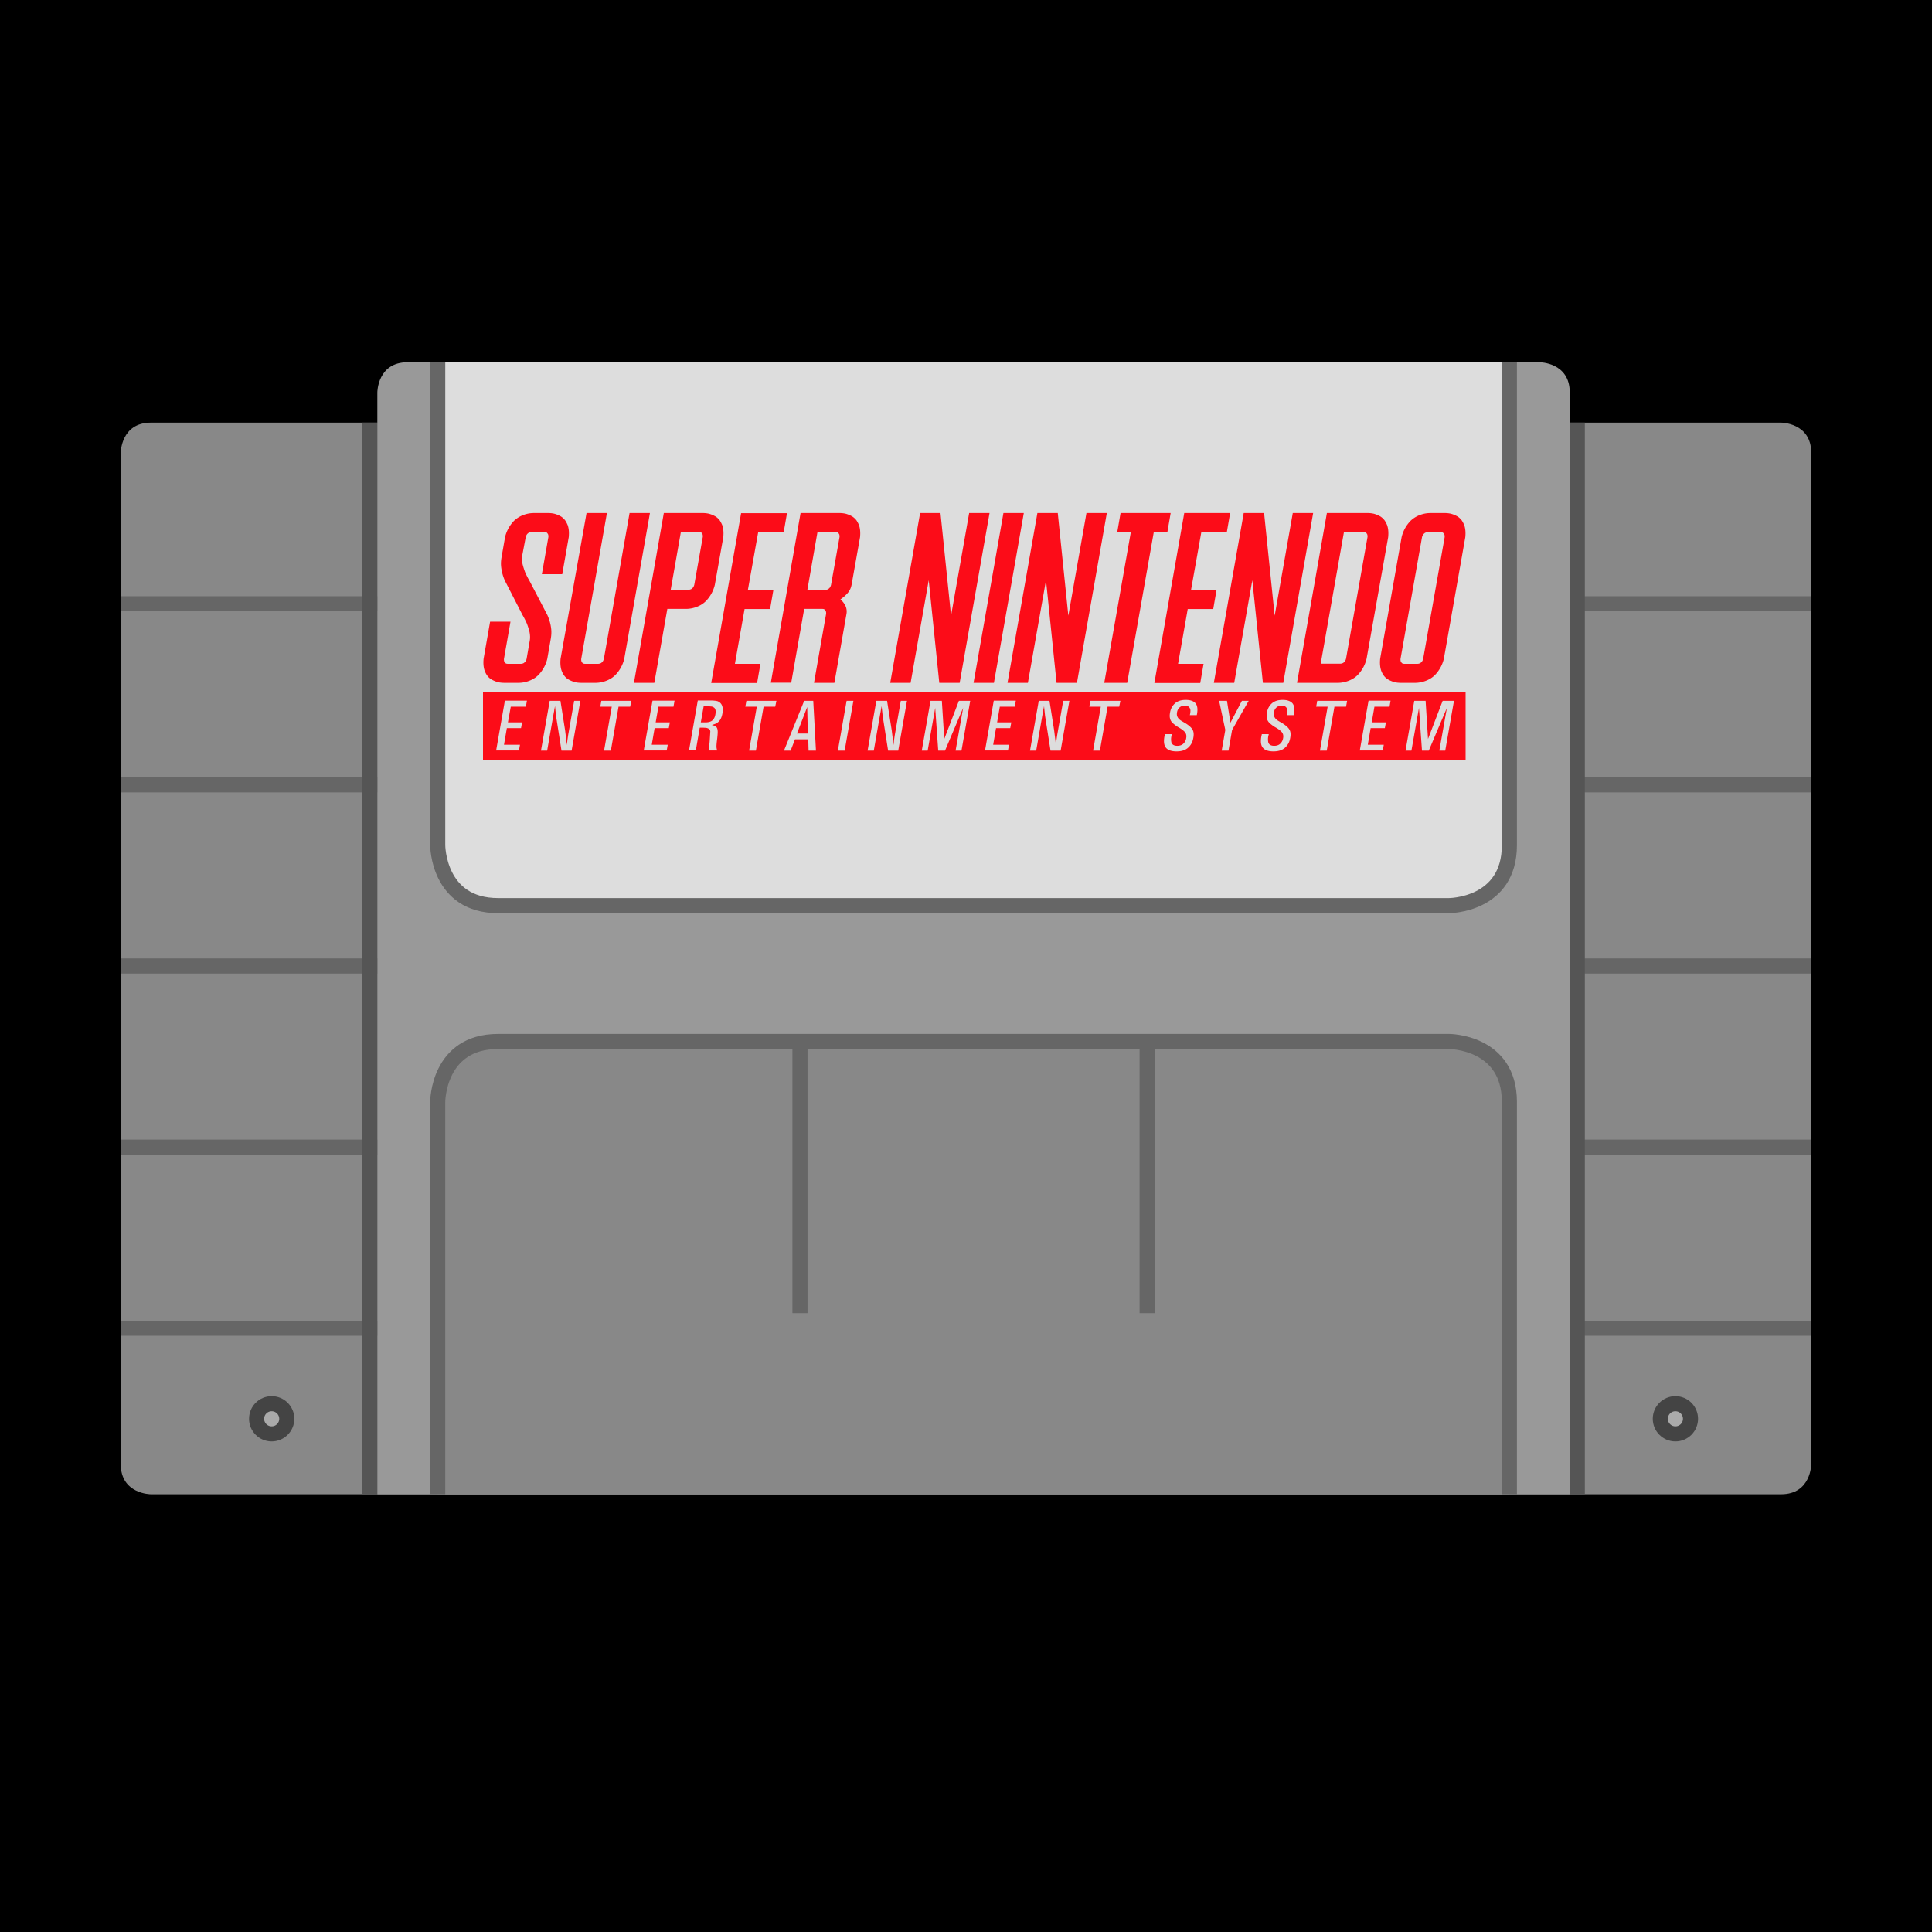 <svg xmlns="http://www.w3.org/2000/svg" width="128" height="128" viewBox="0 0 256 256">
  <rect x="0" y="0" width="100%" height="100%" fill="#000" />
  <path fill="#888" d="M16,60s0,-4 4,-4 h216s4,0 4,4 v134s0,4 -4,4 h-216s-4,0 -4,-4z"/>
  <path stroke="#666" stroke-width="2" d="M16,56 m0,24 h224 m-224,24h224 m-224,24h224 m-224,24h224 m-224,24h224" />

  <circle cx="36" cy="188" r="2" fill="#aaa" stroke="#444" stroke-width="2"/>
  <circle cx="222" cy="188" r="2" fill="#aaa" stroke="#444" stroke-width="2"/>

  <path fill="#999" d="M50,52s0,-4 4,-4h150s4,0 4,4v146h-158z"/>
  <path stroke="#555" stroke-width="2" d="M49,56v142 m160,0 v-142"/>

  <path fill="#ddd" stroke="#666" stroke-width="2" d="M58,48v64s0,8 8,8 h126s8,0 8,-8 v-64"/>
  <path fill="#888" stroke="#666" stroke-width="2" d="M58,198v-52s0,-8, 8,-8 h126s8,0 8,8 v52"/>

  <path stroke="#666" stroke-width="2" d="M106,138v36 m46,0v-36"/>
  <path fill="#fc0c18" transform="scale(0.2, 0.2) translate(320, 340)" d="
  M26,28c-0.3,1.8,-0.2,3.7,0.2,5.7c0.5,2,1.1,3.8,1.7,5.4a51,51,0,0,0,2.9,5.7l11.8,22.6a30,30,0,0,1,2.6,9.5c0.2,1.9,0.1,4,-0.3,6.3l-2.3,13.2a23.2,23.2,0,0,1,-6,10.9a16,16,0,0,1,-3.5,2.6a20.2,20.2,0,0,1,-10.2,2.5h-8.4c-2.1,0,-3.9,-0.2,-5.4,-0.7c-1.5,-0.5,-2.8,-1.1,-3.9,-1.8a9.2,9.2,0,0,1,-2.6,-2.6c-0.7,-1,-1.1,-1.9,-1.5,-2.9c-0.8,-2.3,-1,-5,-0.7,-8l4.3,-24.5h13.5l-4.3,24.5c-0.1,0.6,0,1.2,0.1,1.7c0.2,0.4,0.4,0.8,0.8,1.2c0.4,0.4,1,0.5,1.8,0.5h8.4a4,4,0,0,0,2,-0.5c0.5,-0.4,0.9,-0.7,1.2,-1.2a5,5,0,0,0,0.7,-1.7l2.1,-12.1c0.3,-1.8,0.2,-3.7,-0.2,-5.7c-0.5,-2,-1.1,-3.8,-1.7,-5.4a51,51,0,0,0,-2.9,-5.7l-11.6,-22.6a30,30,0,0,1,-2.6,-9.5c-0.2,-1.9,-0.1,-4,0.3,-6.3l2.3,-13.2a23.2,23.2,0,0,1,6,-10.9a18.4,18.4,0,0,1,8,-4.4c1.7,-0.5,3.6,-0.7,5.7,-0.7h8.4c2.1,0,3.9,0.2,5.4,0.7c1.5,0.5,2.8,1.1,3.9,1.8c1.1,0.8,1.9,1.6,2.6,2.6a20,20,0,0,1,1.5,2.9c0.8,2.3,1,5,0.7,8l-4.3,24.5h-13.5l4.3,-24.5c0.1,-0.6,0,-1.2,-0.1,-1.7c-0.2,-0.4,-0.4,-0.8,-0.8,-1.2c-0.4,-0.4,-1,-0.5,-1.8,-0.5h-8.4a4,4,0,0,0,-2,0.5c-0.5,0.4,-0.9,0.7,-1.2,1.2a5,5,0,0,0,-0.7,1.7l-2.3,12.1z
M68.6,-0.1h13.5l-17,96.5c-0.1,0.6,0,1.2,0.1,1.7c0.2,0.4,0.4,0.8,0.8,1.2c0.4,0.4,1,0.5,1.8,0.5h8.4a4,4,0,0,0,2,-0.5c0.5,-0.4,0.9,-0.7,1.2,-1.2a5,5,0,0,0,0.7,-1.7l17,-96.5h13.5l-17,96.5a23.2,23.2,0,0,1,-6,10.9a16,16,0,0,1,-3.5,2.6a20.2,20.2,0,0,1,-10.2,2.5h-8.4c-2.1,0,-3.9,-0.2,-5.4,-0.7c-1.5,-0.5,-2.8,-1.1,-3.9,-1.8a9.2,9.2,0,0,1,-2.6,-2.6c-0.7,-1,-1.1,-1.9,-1.5,-2.9c-0.8,-2.3,-1,-5,-0.7,-8l17.2,-96.5z
M119.8,-0.1h25.3c2.1,0,3.9,0.2,5.4,0.7c1.5,0.5,2.8,1.1,3.9,1.8c1.1,0.8,1.9,1.6,2.6,2.6a20,20,0,0,1,1.5,2.9c0.8,2.3,1,5,0.7,8l-5.6,31.5a23.2,23.2,0,0,1,-6,10.9a16,16,0,0,1,-3.5,2.6a20.2,20.2,0,0,1,-10.2,2.5h-11.8l2.2,-12.7h11.8a4,4,0,0,0,2,-0.5c0.5,-0.4,0.9,-0.7,1.2,-1.2a5,5,0,0,0,0.7,-1.7l5.6,-31.5c0.1,-0.6,0,-1.2,-0.1,-1.7c-0.2,-0.4,-0.4,-0.8,-0.8,-1.2c-0.4,-0.4,-1,-0.5,-1.8,-0.5h-11.8l-17.6,100h-13.5l19.8,-112.5z
M175.5,50.8h16.9l-2.2,12.7h-16.9l-6.4,36.3h16.9l-2.2,12.7h-30.4l19.8,-112.5h30.4l-2.2,12.7h-16.9l-6.8,38.1z

M210.4,-0.1h25.3c2.1,0,3.9,0.2,5.4,0.7c1.5,0.5,2.8,1.1,3.9,1.8c1.1,0.8,1.9,1.6,2.6,2.6a20,20,0,0,1,1.5,2.9c0.8,2.3,1,5,0.7,8l-5.6,31.5c-0.4,2.1,-1.2,3.9,-2.6,5.5c-1.4,1.6,-3,3,-4.8,4.2c1.4,1.2,2.5,2.6,3.3,4.2a9,9,0,0,1,0.7,5.5l-8,45.6h-13.5l8,-45.6c0.1,-0.6,0,-1.2,-0.1,-1.7c-0.2,-0.4,-0.4,-0.8,-0.8,-1.2c-0.4,-0.4,-1,-0.5,-1.8,-0.5h-11.8l-8.6,48.9h-13.5l19.7,-112.4z
M214.9,50.8h11.8a4,4,0,0,0,2,-0.5c0.5,-0.4,0.9,-0.7,1.2,-1.2a5,5,0,0,0,0.7,-1.7l5.6,-31.5c0.1,-0.6,0,-1.2,-0.1,-1.7c-0.2,-0.4,-0.4,-0.8,-0.8,-1.2c-0.4,-0.4,-1,-0.5,-1.8,-0.5h-11.9l-6.7,38.3z

M269.8,112.4l19.8,-112.5h13.5 l7,68 12,-68 h13.5l-19.8,112.5 h-13.5l-7,-68 -12,68z
M344.8,-0.1h13.5l-19.8,112.5h-13.5l19.8,-112.5z
M347.5,112.4l19.8,-112.5h13.5 l7,68 12,-68 h13.5l-19.8,112.5 h-13.5l-7,-68 -12,68z
M422.4,-0.1h33.2l-2.2,12.7h-9l-17.6,99.8h-15.2l17.6,-99.8h-9l2.2,-12.7z
M469.1,50.8h16.9l-2.2,12.7h-16.9l-6.4,36.3h16.9l-2.2,12.7h-30.4l19.8,-112.6h30.4l-2.2,12.7h-16.9l-6.8,38.2z

M484.2,112.4l19.8,-112.5h13.5 l7,68 12,-68 h13.5l-19.8,112.5 h-13.5l-7,-68 -12,68z

M559.1,-0.1h26.5c2.1,0,3.9,0.2,5.4,0.7c1.5,0.5,2.8,1.1,3.9,1.8c1.1,0.8,1.9,1.6,2.6,2.6a20,20,0,0,1,1.5,2.9c0.8,2.3,1,5,0.7,8l-14.3,80.5a23.2,23.2,0,0,1,-6,10.9a16,16,0,0,1,-3.5,2.6a20.2,20.2,0,0,1,-10.2,2.5h-26.4l19.8,-112.5z
M555,99.7h12.9a4,4,0,0,0,2,-0.5c0.5,-0.4,0.9,-0.7,1.2,-1.2a5,5,0,0,0,0.7,-1.7l14.2,-80.4c0.1,-0.6,0,-1.2,-0.1,-1.7c-0.2,-0.4,-0.4,-0.8,-0.8,-1.2c-0.4,-0.4,-1,-0.5,-1.8,-0.5h-12.9l-15.4,87.2z

M608.6,15.9a23.2,23.2,0,0,1,6,-10.9a18.4,18.4,0,0,1,8,-4.4c1.7,-0.5,3.6,-0.7,5.7,-0.7h8.4c2.1,0,3.9,0.2,5.4,0.7c1.5,0.5,2.8,1.1,3.9,1.8c1.1,0.8,1.9,1.6,2.6,2.6a20,20,0,0,1,1.5,2.9c0.8,2.3,1,5,0.7,8l-14.2,80.5a23.2,23.2,0,0,1,-6,10.9a16,16,0,0,1,-3.5,2.6a20.2,20.2,0,0,1,-10.2,2.5h-8.4c-2.1,0,-3.9,-0.2,-5.4,-0.7c-1.5,-0.5,-2.8,-1.1,-3.9,-1.8a9.2,9.2,0,0,1,-2.6,-2.6c-0.7,-1,-1.1,-1.9,-1.5,-2.9c-0.8,-2.3,-1,-5,-0.7,-8l14.2,-80.5z
M607.9,96.4c-0.1,0.6,0,1.2,0.1,1.7c0.2,0.4,0.4,0.8,0.8,1.2c0.4,0.4,1,0.5,1.8,0.5h8.4a4,4,0,0,0,2,-0.5c0.5,-0.4,0.9,-0.7,1.2,-1.2a5,5,0,0,0,0.7,-1.7l14.2,-80.4c0.1,-0.6,0,-1.2,-0.1,-1.7c-0.2,-0.4,-0.4,-0.8,-0.8,-1.2c-0.4,-0.4,-1,-0.5,-1.8,-0.5h-8.4a4,4,0,0,0,-2,0.5c-0.5,0.4,-0.9,0.7,-1.2,1.2a5,5,0,0,0,-0.7,1.7l-14.2,80.4z

  M208,146h7.2l-0.4,-17.6l-6.8,17.6zm-56.5,-17.9l-2.4,-0.2h-2.9l-1.9,10.7h2.9c2,0,3.5,-0.4,4.5,-1.1c1.2,-0.9,2,-2.4,2.3,-4.4c0.3,-1.9,0.1,-3.2,-0.6,-4c-0.5,-0.5,-1.1,-0.8,-1.9,-1zm-151.5,-9.4v45h651v-45h-651zm28.4,9.5h-10l-1.9,10.4h9.4l-0.7,3.8h-9.4l-1.9,11h10.6l-0.7,3.8h-15.1l5.8,-33h14.6l-0.7,4zm30.3,29.1h-6.7l-3.6,-22.9l-0.4,-3.7l-0.3,-2.9l-0.2,1.1l-0.2,0.9l-0.2,1.4l-0.4,2.1l-4.2,24h-4.1l5.8,-33h7.1l3.1,19.6l1.2,9.7l0.3,-3.1l0.5,-3.4l4,-22.8h4.1l-5.8,33zm38.8,-29.1h-7.7l-5.1,29.1h-4.5l5.1,-29.1h-7.6l0.7,-3.9h19.9l-0.8,3.9zm28.7,0h-10l-1.8,10.4h9.4l-0.7,3.8h-9.4l-1.9,11h10.6l-0.7,3.8h-15.2l5.8,-33h14.6l-0.7,4zm32.4,4.6c-0.5,2.7,-1.5,4.7,-3.2,5.9c-0.9,0.7,-2.2,1.2,-3.8,1.6c1,0.3,1.8,0.5,2.3,0.8c1.1,0.6,1.6,1.9,1.6,3.8c0,1.3,-0.2,3.5,-0.6,6.5c-0.2,2,-0.3,3.5,-0.1,4.4l0.3,1.4h-5.1a11,11,0,0,1,-0.2,-1.9l0.4,-4.4l0.4,-6.4c-0.1,-0.8,-0.5,-1.4,-1.1,-1.7a5,5,0,0,0,-1.7,-0.6l-2,-0.1h-2.2l-2.6,15h-4.5l5.8,-33h8.3c2.2,0,3.9,0.2,4.9,0.5c2.8,1.2,3.9,3.9,3.1,8.2zm35,-4.6h-7.7l-5.1,29.1h-4.5l5.1,-29.1h-7.6l0.7,-3.9h19.9l-0.8,3.9zm22.1,29.1l-0.2,-7.5h-8.8l-2.9,7.5h-4.4l13.4,-33h6l1.8,33h-4.9zm23.9,0h-4.5l5.8,-33h4.5l-5.8,33zm35.5,0h-6.7l-3.6,-22.9l-0.4,-3.7l-0.3,-2.9l-0.2,1.1l-0.2,0.9l-0.2,1.4l-0.4,2.1l-4.2,24h-4.1l5.8,-33h7.1l3.1,19.6l1.2,9.7l0.3,-3.1l0.5,-3.4l4,-22.8h4.1l-5.8,33zm41.9,0h-3.9l5,-28.3l-12,28.3h-4.5l-2,-28.3l-5,28.3h-3.9l5.8,-33h7.5l1.6,25.3l9.7,-25.3h7.5l-5.8,33zm35.4,-29.1h-10l-1.8,10.4h9.4l-0.7,3.8h-9.4l-1.9,11h10.5l-0.7,3.8h-15.2l5.8,-33h14.6l-0.6,4zm30.3,29.1h-6.7l-3.6,-22.9l-0.4,-3.7l-0.3,-2.9l-0.2,1.1l-0.2,0.9l-0.2,1.4l-0.4,2.1l-4.2,24h-4.1l5.8,-33h7.1l3.1,19.6l1.2,9.7l0.3,-3.1l0.5,-3.4l4,-22.8h4.1l-5.8,33zm38.8,-29.1h-7.7l-5.1,29.1h-4.5l5.1,-29.1h-7.6l0.7,-3.9h19.9l-0.8,3.9zm51.6,4.6l-0.2,1h-4.6l0.2,-0.9c0.2,-1.1,0.2,-1.9,0.2,-2.4c-0.3,-2,-1.5,-3,-3.8,-3c-1.5,0,-2.7,0.5,-3.6,1.4c-0.8,0.8,-1.3,1.8,-1.5,3.1c-0.2,1.2,-0.1,2.1,0.3,2.9c0.5,1.1,1.4,2,2.8,2.8l2.7,1.6c2.4,1.5,4,3,4.7,4.5c0.6,1.3,0.7,3,0.3,5.1c-0.5,3,-1.9,5.3,-4,6.9c-1.9,1.4,-4.2,2,-7.1,2c-3.3,0,-5.7,-0.8,-7,-2.4c-1.3,-1.5,-1.6,-3.9,-1.1,-7.1l0.4,-1.9h4.6l-0.3,1.3a9.7,9.7,0,0,0,0,4.2c0.5,1.5,1.8,2.2,3.9,2.2c1.9,0,3.3,-0.6,4.3,-1.7c0.8,-0.9,1.4,-2,1.6,-3.4c0.3,-1.6,0,-2.9,-0.9,-4c-0.7,-0.8,-1.9,-1.8,-3.8,-2.9a21.8,21.8,0,0,1,-4.4,-3.2c-1.6,-1.6,-2.2,-3.8,-1.6,-6.8a10,10,0,0,1,3.6,-6.4c1.8,-1.4,4.1,-2,6.8,-2c3.1,0,5.3,0.8,6.6,2.4c1.1,1.5,1.4,3.7,0.9,6.7zm23.2,10.8l-2.4,13.7h-4.5l2.4,-13.7l-4.1,-19.3h5.2l2.3,14.5l7.6,-14.5h4.5l-11,19.3zm41,-10.8l-0.2,1h-4.6l0.2,-0.9c0.2,-1.1,0.2,-1.9,0.2,-2.4c-0.3,-2,-1.5,-3,-3.8,-3c-1.5,0,-2.7,0.5,-3.6,1.4c-0.8,0.8,-1.3,1.8,-1.5,3.1c-0.2,1.2,-0.1,2.1,0.3,2.9c0.5,1.1,1.4,2,2.8,2.8l2.7,1.6c2.4,1.5,4,3,4.7,4.5c0.6,1.3,0.7,3,0.3,5.1c-0.5,3,-1.9,5.3,-4,6.9c-1.9,1.4,-4.2,2,-7.1,2c-3.3,0,-5.7,-0.8,-7,-2.4c-1.3,-1.5,-1.6,-3.9,-1.1,-7.1l0.4,-1.9h4.6l-0.3,1.3a9.7,9.7,0,0,0,0,4.2c0.5,1.5,1.8,2.2,3.9,2.2c1.9,0,3.3,-0.6,4.3,-1.7c0.8,-0.9,1.4,-2,1.6,-3.4c0.3,-1.6,0,-2.9,-0.9,-4c-0.7,-0.8,-1.9,-1.8,-3.8,-2.9a21.8,21.8,0,0,1,-4.4,-3.2c-1.6,-1.6,-2.2,-3.8,-1.6,-6.8a10,10,0,0,1,3.6,-6.4c1.8,-1.4,4.1,-2,6.8,-2c3.1,0,5.3,0.8,6.6,2.4c1.1,1.5,1.5,3.7,0.9,6.7zm34.5,-4.6h-7.7l-5.1,29.1h-4.5l5.1,-29.1h-7.6l0.7,-3.9h19.8l-0.7,3.9zm28.8,0h-10l-1.8,10.4h9.4l-0.7,3.8h-9.4l-1.9,11h10.6l-0.7,3.8h-15.2l5.8,-33h14.6l-0.7,4zm36.9,29.1h-3.9l5,-28.3l-12,28.3h-4.5l-2,-28.3l-5,28.3h-3.9l5.8,-33h7.5l1.6,25.3l9.7,-25.3h7.5l-5.8,33z"/>
</svg>
